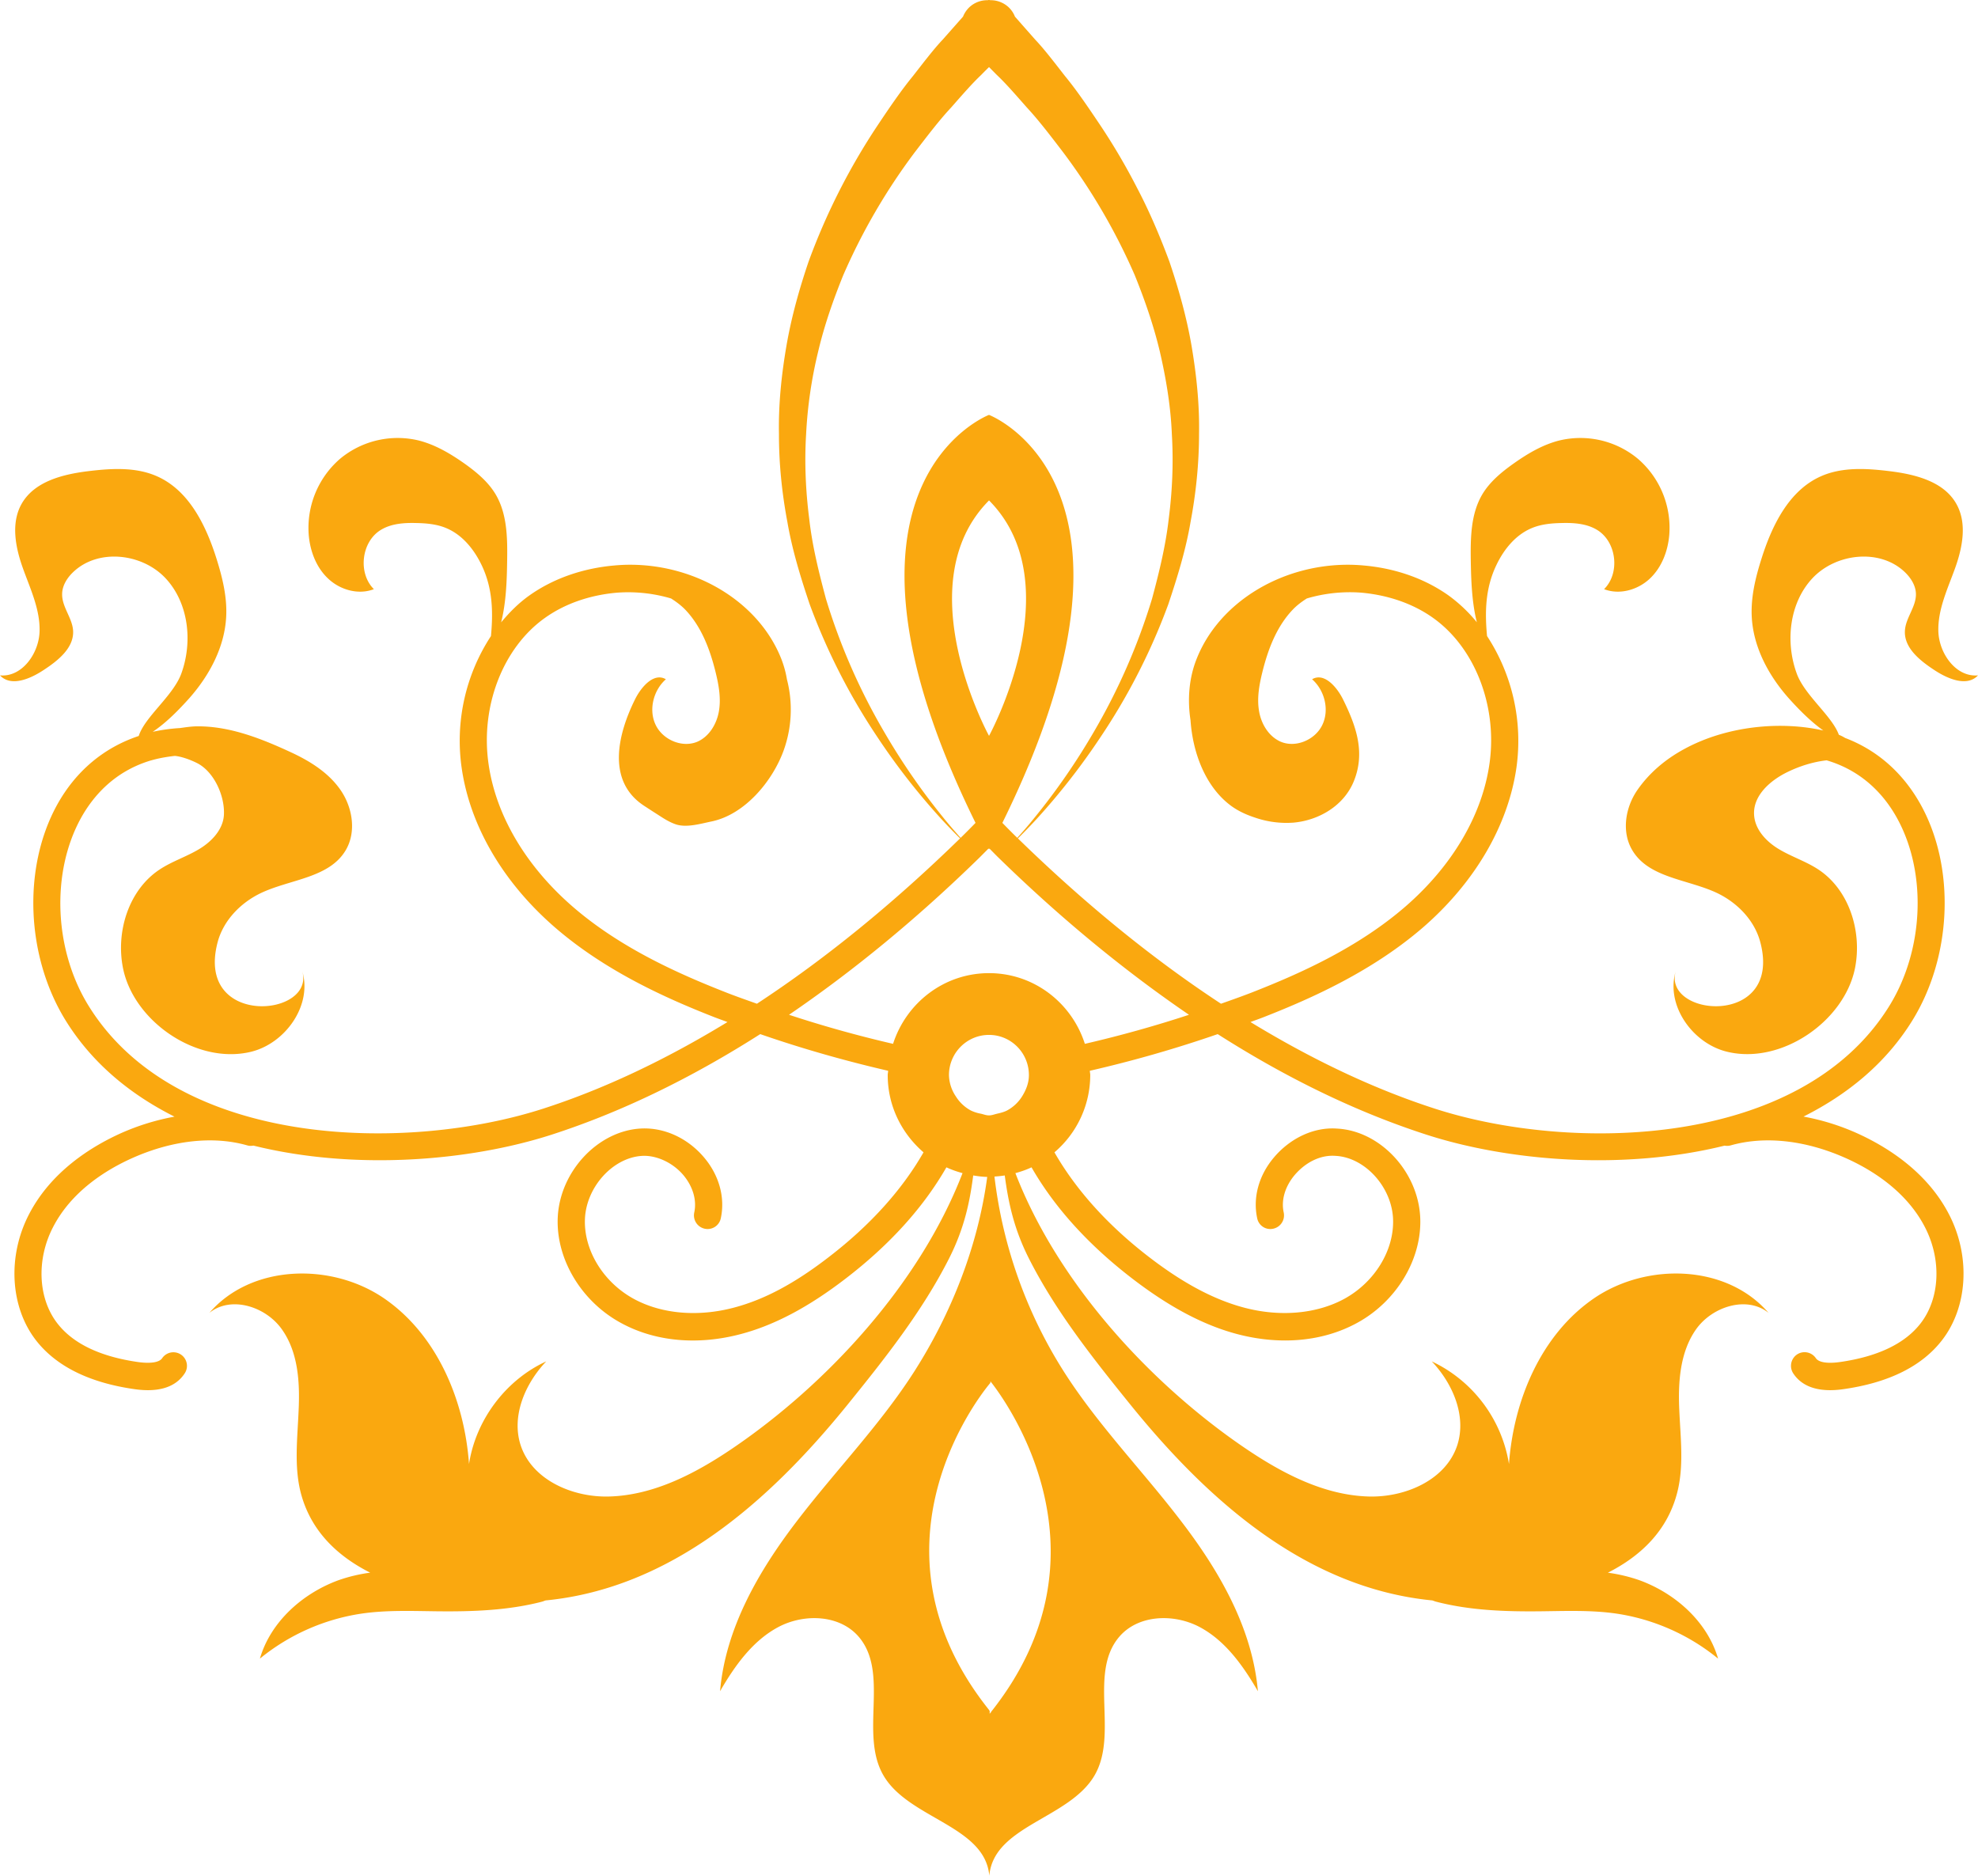 <svg xmlns="http://www.w3.org/2000/svg" width="58" height="55"><path fill="#FAA80F" fill-rule="evenodd" d="M28.72 25.147l.267-.268c.006.008.008.016.014.026l.01-.026c.09.089.177.181.267.268 1.85 1.805 3.715 3.33 5.586 4.608-1.004.33-2.023.614-3.053.852-.384-1.2-1.492-2.073-2.81-2.073-1.32 0-2.428.873-2.814 2.073a34.91 34.91 0 01-3.051-.852c1.871-1.276 3.736-2.803 5.584-4.608m.281-3.57s-2.441-4.446 0-6.904c2.441 2.458 0 6.903 0 6.903m-1.328 2.413a19.478 19.478 0 01-1.736-2.51 18.112 18.112 0 01-1.72-3.927c-.202-.757-.4-1.54-.49-2.354-.103-.81-.14-1.64-.09-2.461a12.98 12.98 0 01.352-2.422c.184-.785.45-1.536.737-2.246a17.858 17.858 0 012.105-3.614c.375-.487.715-.935 1.059-1.303.33-.375.615-.704.877-.951.086-.089.158-.16.234-.234l.232.234c.262.247.547.576.877.951.342.368.684.816 1.057 1.304a17.858 17.858 0 012.107 3.613c.287.71.551 1.461.737 2.246.181.784.318 1.6.351 2.422.049.822.014 1.651-.09 2.461-.092.814-.287 1.597-.49 2.354a18.208 18.208 0 01-1.719 3.926 19.459 19.459 0 01-1.738 2.51c-.201.249-.365.435-.496.579-.148-.144-.293-.291-.437-.439C34.298 14.174 29 12.165 29 12.165s-5.3 2.01-.395 11.963c-.144.148-.289.295-.437.439-.129-.144-.293-.33-.496-.578m1.568 8.666c-.08.018-.156.05-.24.05-.086 0-.16-.032-.24-.05a1.123 1.123 0 01-.297-.096 1.173 1.173 0 01-.434-.409 1.162 1.162 0 01-.203-.627c0-.65.526-1.178 1.174-1.178.646 0 1.17.527 1.17 1.178 0 .236-.086.442-.201.627a1.179 1.179 0 01-.436.409c-.086.045-.18.07-.277.092-.006 0-.01.002-.016.004m-.181 17.542v.023a.041.041 0 01-.008-.011c-.012.013-.02.03-.031.043v-.085a.17.17 0 01-.02-.031c-3.695-4.632-.475-8.954 0-9.54l.041-.05v-.042c.006.004.012.014.018.02.472.603 3.69 5.039 0 9.673M1.16 18.523c-.023.647-.521 1.339-1.16 1.28.324.348.895.1 1.289-.163.416-.273.88-.643.855-1.142-.021-.378-.33-.7-.322-1.08.002-.255.156-.49.344-.662.73-.675 1.996-.531 2.68.19.685.724.812 1.868.47 2.806-.24.653-1.068 1.264-1.248 1.828-1.02.34-1.847 1.027-2.398 2.027-1.014 1.849-.906 4.45.265 6.331.78 1.25 1.897 2.159 3.182 2.804a6.889 6.889 0 00-1.559.48c-.876.393-2.062 1.126-2.714 2.396-.63 1.225-.545 2.704.209 3.679.59.76 1.556 1.242 2.875 1.433.716.106 1.218-.051 1.486-.458a.398.398 0 10-.66-.446c-.082.122-.344.163-.715.11-1.106-.16-1.898-.54-2.357-1.133-.567-.731-.62-1.865-.13-2.815.546-1.064 1.569-1.693 2.33-2.033 1.173-.523 2.37-.655 3.37-.37.06.018.12.016.18.006 2.976.738 6.341.452 8.735-.318 2.04-.659 4.084-1.65 6.125-2.951 1.229.426 2.483.782 3.75 1.075 0 .041-.012.085-.012.126 0 .91.412 1.714 1.05 2.265-.626 1.095-1.563 2.139-2.776 3.07-1.006.777-1.89 1.247-2.781 1.483-1.057.281-2.127.187-2.94-.257-.894-.488-1.468-1.428-1.431-2.342.039-.942.826-1.805 1.683-1.85.414-.02.89.195 1.203.564.28.335.397.732.32 1.093a.4.4 0 00.303.478.395.395 0 00.475-.306c.13-.608-.047-1.259-.492-1.784-.477-.564-1.164-.883-1.85-.847-1.265.067-2.384 1.266-2.44 2.619-.05 1.21.692 2.45 1.849 3.079 1.001.55 2.255.666 3.523.328.982-.26 1.982-.79 3.06-1.618 1.305-1 2.291-2.096 2.965-3.27.15.07.31.126.473.17-1.262 3.273-4.01 6.214-6.744 8.07-1.088.737-2.307 1.376-3.62 1.412-1.072.03-2.269-.488-2.597-1.516-.27-.855.139-1.799.754-2.446-1.185.543-2.066 1.715-2.264 3.01-.134-1.88-.943-3.796-2.49-4.858-1.55-1.06-3.894-1-5.123.425.64-.513 1.657-.183 2.127.485.475.669.528 1.544.49 2.362-.033.82-.14 1.657.067 2.447.293 1.101 1.066 1.837 2.031 2.324a4.66 4.66 0 00-.926.22c-1.056.386-1.992 1.217-2.308 2.3a6.14 6.14 0 012.998-1.322c.736-.105 1.484-.073 2.23-.065 1.022.01 2.057-.026 3.047-.283.035-.01.07-.026.105-.036 3.684-.36 6.56-2.915 8.836-5.721 1.096-1.355 2.197-2.739 2.99-4.302.445-.877.608-1.647.71-2.438.136.022.27.04.411.043-.271 2.025-1.049 4-2.146 5.716-1 1.56-2.303 2.896-3.428 4.367-1.125 1.468-2.1 3.147-2.26 4.997.43-.743.952-1.478 1.706-1.88.755-.402 1.796-.369 2.357.28.912 1.062.023 2.843.723 4.06.734 1.28 2.984 1.478 3.109 2.951.125-1.473 2.355-1.671 3.091-2.951.698-1.217-.189-2.998.723-4.06.559-.649 1.602-.682 2.357-.28.754.402 1.274 1.137 1.705 1.88-.162-1.85-1.132-3.529-2.26-4.997-1.124-1.471-2.429-2.806-3.425-4.367a13.656 13.656 0 01-2.04-5.727c.1-.006.202-.016.302-.032.105.79.266 1.561.71 2.438.792 1.563 1.895 2.947 2.99 4.302 2.274 2.806 5.151 5.361 8.837 5.721.033.01.07.026.107.036.988.257 2.023.293 3.045.283.744-.008 1.492-.04 2.23.065 1.092.159 2.14.619 2.998 1.323-.316-1.084-1.252-1.915-2.308-2.3a4.74 4.74 0 00-.924-.22c.963-.488 1.736-1.224 2.027-2.325.21-.79.102-1.628.067-2.447-.038-.818.02-1.693.49-2.362.47-.668 1.49-.998 2.127-.485-1.229-1.426-3.57-1.485-5.12-.425-1.548 1.062-2.355 2.979-2.491 4.858a4.034 4.034 0 00-2.264-3.01c.613.647 1.021 1.59.752 2.446-.328 1.028-1.523 1.545-2.598 1.516-1.31-.036-2.53-.675-3.619-1.412-2.734-1.856-5.48-4.797-6.744-8.07.164-.044.323-.099.473-.17.674 1.174 1.662 2.27 2.965 3.27 1.08.828 2.08 1.358 3.06 1.618 1.272.336 2.522.222 3.525-.328 1.155-.63 1.899-1.868 1.848-3.08-.057-1.352-1.174-2.551-2.44-2.616-.677-.05-1.37.279-1.849.845-.445.525-.623 1.174-.492 1.784a.392.392 0 00.473.306.4.4 0 00.304-.478c-.078-.361.04-.758.32-1.093.315-.37.754-.6 1.204-.564.857.045 1.644.908 1.683 1.85.037.914-.537 1.854-1.43 2.342-.812.442-1.884.538-2.94.257-.882-.234-1.79-.717-2.784-1.482-1.213-.932-2.148-1.976-2.775-3.071a2.983 2.983 0 001.05-2.265c0-.041-.011-.085-.013-.126a36.306 36.306 0 003.75-1.075c2.04 1.301 4.088 2.292 6.127 2.95 2.39.771 5.757 1.057 8.736.32a.39.39 0 00.177-.007c1.004-.285 2.198-.153 3.371.37.764.34 1.785.971 2.33 2.033.49.951.438 2.082-.13 2.815-.458.592-1.252.974-2.36 1.133-.369.053-.627.012-.71-.11a.4.4 0 00-.555-.11.403.403 0 00-.108.556c.27.407.776.564 1.486.458 1.32-.19 2.287-.672 2.875-1.433.756-.975.84-2.454.211-3.679-.65-1.268-1.838-2.001-2.716-2.396a6.85 6.85 0 00-1.557-.482c1.285-.645 2.404-1.551 3.182-2.802 1.171-1.881 1.279-4.484.263-6.33-.52-.944-1.283-1.613-2.224-1.97a1.148 1.148 0 00-.184-.093c-.201-.554-1-1.154-1.234-1.793-.344-.938-.217-2.082.468-2.806.684-.721 1.95-.865 2.68-.19.188.173.342.407.346.662.006.38-.305.702-.323 1.08-.027.499.438.869.852 1.142.395.263.967.511 1.291.163-.64.059-1.137-.633-1.162-1.28-.022-.647.271-1.254.49-1.862.219-.61.356-1.315.041-1.88-.375-.676-1.236-.88-1.998-.97-.666-.08-1.367-.117-1.978.155-.94.417-1.44 1.45-1.748 2.436-.17.538-.305 1.099-.28 1.665.04.895.489 1.734 1.082 2.403.29.324.643.684 1.018.95-1.27-.288-2.84-.127-4.062.534-.559.3-1.043.706-1.395 1.217-.35.51-.463 1.217-.15 1.75.476.818 1.61.857 2.466 1.252.606.281 1.122.804 1.293 1.455.662 2.517-2.914 2.196-2.472.822-.324 1.007.476 2.145 1.502 2.39 1.59.384 3.44-.9 3.748-2.46.209-1.068-.17-2.285-1.073-2.883-.363-.24-.785-.374-1.156-.596-.373-.222-.71-.578-.732-1.014-.03-.563.474-1.003.978-1.249.371-.18.758-.299 1.149-.344 1.084.319 1.714 1.056 2.068 1.7.883 1.605.785 3.874-.238 5.516-2.61 4.191-9.36 4.278-13.316 2.998-1.797-.58-3.602-1.44-5.408-2.54.136-.051.275-.099.408-.152 1.387-.544 3.168-1.339 4.658-2.628 1.52-1.322 2.49-2.985 2.734-4.688a5.614 5.614 0 00-.863-3.85c-.066-.699-.053-1.397.271-2.075.221-.468.57-.897 1.047-1.093.274-.113.573-.14.867-.146.362-.01.74.016 1.047.205.569.35.674 1.264.2 1.734.449.175.984.025 1.337-.305.352-.328.537-.814.575-1.296a2.67 2.67 0 00-.914-2.216 2.638 2.638 0 00-2.32-.54c-.485.124-.923.385-1.329.672-.355.252-.7.535-.922.909-.336.57-.345 1.268-.336 1.928.01.586.03 1.227.178 1.819a4.415 4.415 0 00-.828-.785c-.697-.495-1.557-.798-2.488-.88a5.209 5.209 0 00-.463-.022c-1.973 0-3.795 1.115-4.443 2.774-.217.55-.268 1.174-.174 1.785.068.995.459 1.966 1.18 2.503.216.161.466.273.722.356a2.82 2.82 0 001.114.144c.753-.067 1.478-.498 1.769-1.206.348-.843.076-1.618-.31-2.402-.182-.37-.557-.804-.91-.596.368.324.513.897.3 1.339-.21.44-.785.684-1.23.488-.346-.156-.563-.52-.625-.893-.065-.372.002-.753.091-1.12.165-.675.416-1.347.891-1.849.125-.132.268-.238.418-.334a4.452 4.452 0 011.6-.17c.793.072 1.52.325 2.1.738 1.228.871 1.896 2.587 1.657 4.272-.213 1.508-1.088 2.997-2.464 4.192-1.397 1.211-3.098 1.966-4.426 2.49-.324.129-.652.243-.983.361-1.992-1.307-3.982-2.924-5.956-4.848.136-.134.312-.311.53-.547a19.895 19.895 0 001.895-2.426 18.315 18.315 0 001.989-3.9c.255-.766.507-1.568.65-2.41.158-.839.248-1.708.248-2.58.016-.876-.078-1.749-.223-2.6-.148-.85-.382-1.67-.646-2.45-.285-.768-.6-1.5-.951-2.166a18.557 18.557 0 00-1.073-1.827c-.365-.544-.703-1.042-1.04-1.45-.327-.42-.61-.79-.87-1.064l-.595-.675a.764.764 0 00-.198-.287.77.77 0 00-.517-.195C29.03.006 29.015 0 29 0c-.016-.001-.031.006-.047.006a.767.767 0 00-.517.195.787.787 0 00-.198.287l-.597.675c-.26.275-.541.644-.868 1.063-.337.41-.677.907-1.04 1.451A18.95 18.95 0 0023.71 7.67c-.265.78-.498 1.6-.646 2.45-.147.851-.24 1.724-.223 2.6-.002.872.088 1.741.246 2.58.145.842.395 1.644.652 2.41a18.405 18.405 0 001.987 3.9 19.686 19.686 0 001.896 2.426c.219.236.393.413.53.547-1.973 1.924-3.963 3.54-5.957 4.848-.329-.118-.659-.232-.983-.362-1.324-.523-3.029-1.278-4.424-2.489-1.376-1.195-2.253-2.684-2.464-4.192-.239-1.685.427-3.4 1.658-4.272.58-.413 1.306-.666 2.1-.737a4.426 4.426 0 011.595.169c.15.096.295.202.422.334.475.502.725 1.174.889 1.848.09.368.156.75.093 1.12-.064.375-.28.738-.623.894-.447.196-1.021-.048-1.232-.488-.213-.442-.068-1.015.299-1.339-.352-.208-.727.226-.908.596-.502 1.016-.842 2.396.279 3.12.13.085.262.171.396.256.168.11.34.22.528.283.316.104.732-.022 1.05-.087.977-.206 1.787-1.187 2.112-2.09a3.532 3.532 0 00.093-2.074 3.004 3.004 0 00-.16-.588c-.648-1.66-2.47-2.774-4.441-2.774-.154 0-.309.008-.463.022-.931.082-1.793.385-2.49.88-.309.219-.58.49-.826.787.148-.592.168-1.235.176-1.82.01-.661 0-1.36-.336-1.93-.221-.373-.565-.656-.918-.908-.408-.287-.848-.548-1.33-.672a2.642 2.642 0 00-2.322.54 2.68 2.68 0 00-.913 2.216c.038.482.221.968.575 1.296.351.33.888.48 1.336.305-.473-.47-.368-1.385.199-1.734.308-.19.687-.215 1.049-.205.294.006.595.033.867.146.476.196.824.625 1.047 1.093.324.678.337 1.376.271 2.076a5.602 5.602 0 00-.861 3.85c.24 1.702 1.209 3.365 2.732 4.687 1.488 1.29 3.27 2.084 4.656 2.628.135.053.272.1.408.152-1.804 1.1-3.609 1.96-5.406 2.54-3.96 1.28-10.706 1.19-13.316-2.998-1.025-1.642-1.12-3.91-.24-5.515.35-.635.965-1.36 2.02-1.687.021-.008.042-.012.064-.018.207-.059.436-.1.676-.126.218.022.468.122.634.203.504.244.83.957.803 1.52-.021.436-.361.792-.734 1.014-.371.222-.793.356-1.154.596-.903.598-1.284 1.815-1.073 2.882.307 1.561 2.158 2.845 3.75 2.462 1.022-.246 1.822-1.384 1.5-2.391.442 1.374-3.136 1.695-2.474-.822.172-.65.69-1.174 1.296-1.455.854-.395 1.989-.434 2.465-1.252.31-.533.197-1.24-.152-1.75-.35-.511-.893-.85-1.45-1.109-.866-.401-1.798-.775-2.769-.765-.168.002-.332.028-.498.051a5.197 5.197 0 00-.795.11c.4-.267.77-.648 1.075-.988.591-.669 1.04-1.508 1.08-2.403.027-.566-.11-1.127-.278-1.665-.308-.985-.808-2.02-1.75-2.436-.611-.272-1.312-.234-1.974-.156-.766.09-1.623.295-2.002.972-.313.564-.176 1.27.043 1.88.217.607.51 1.214.488 1.861"/></svg>